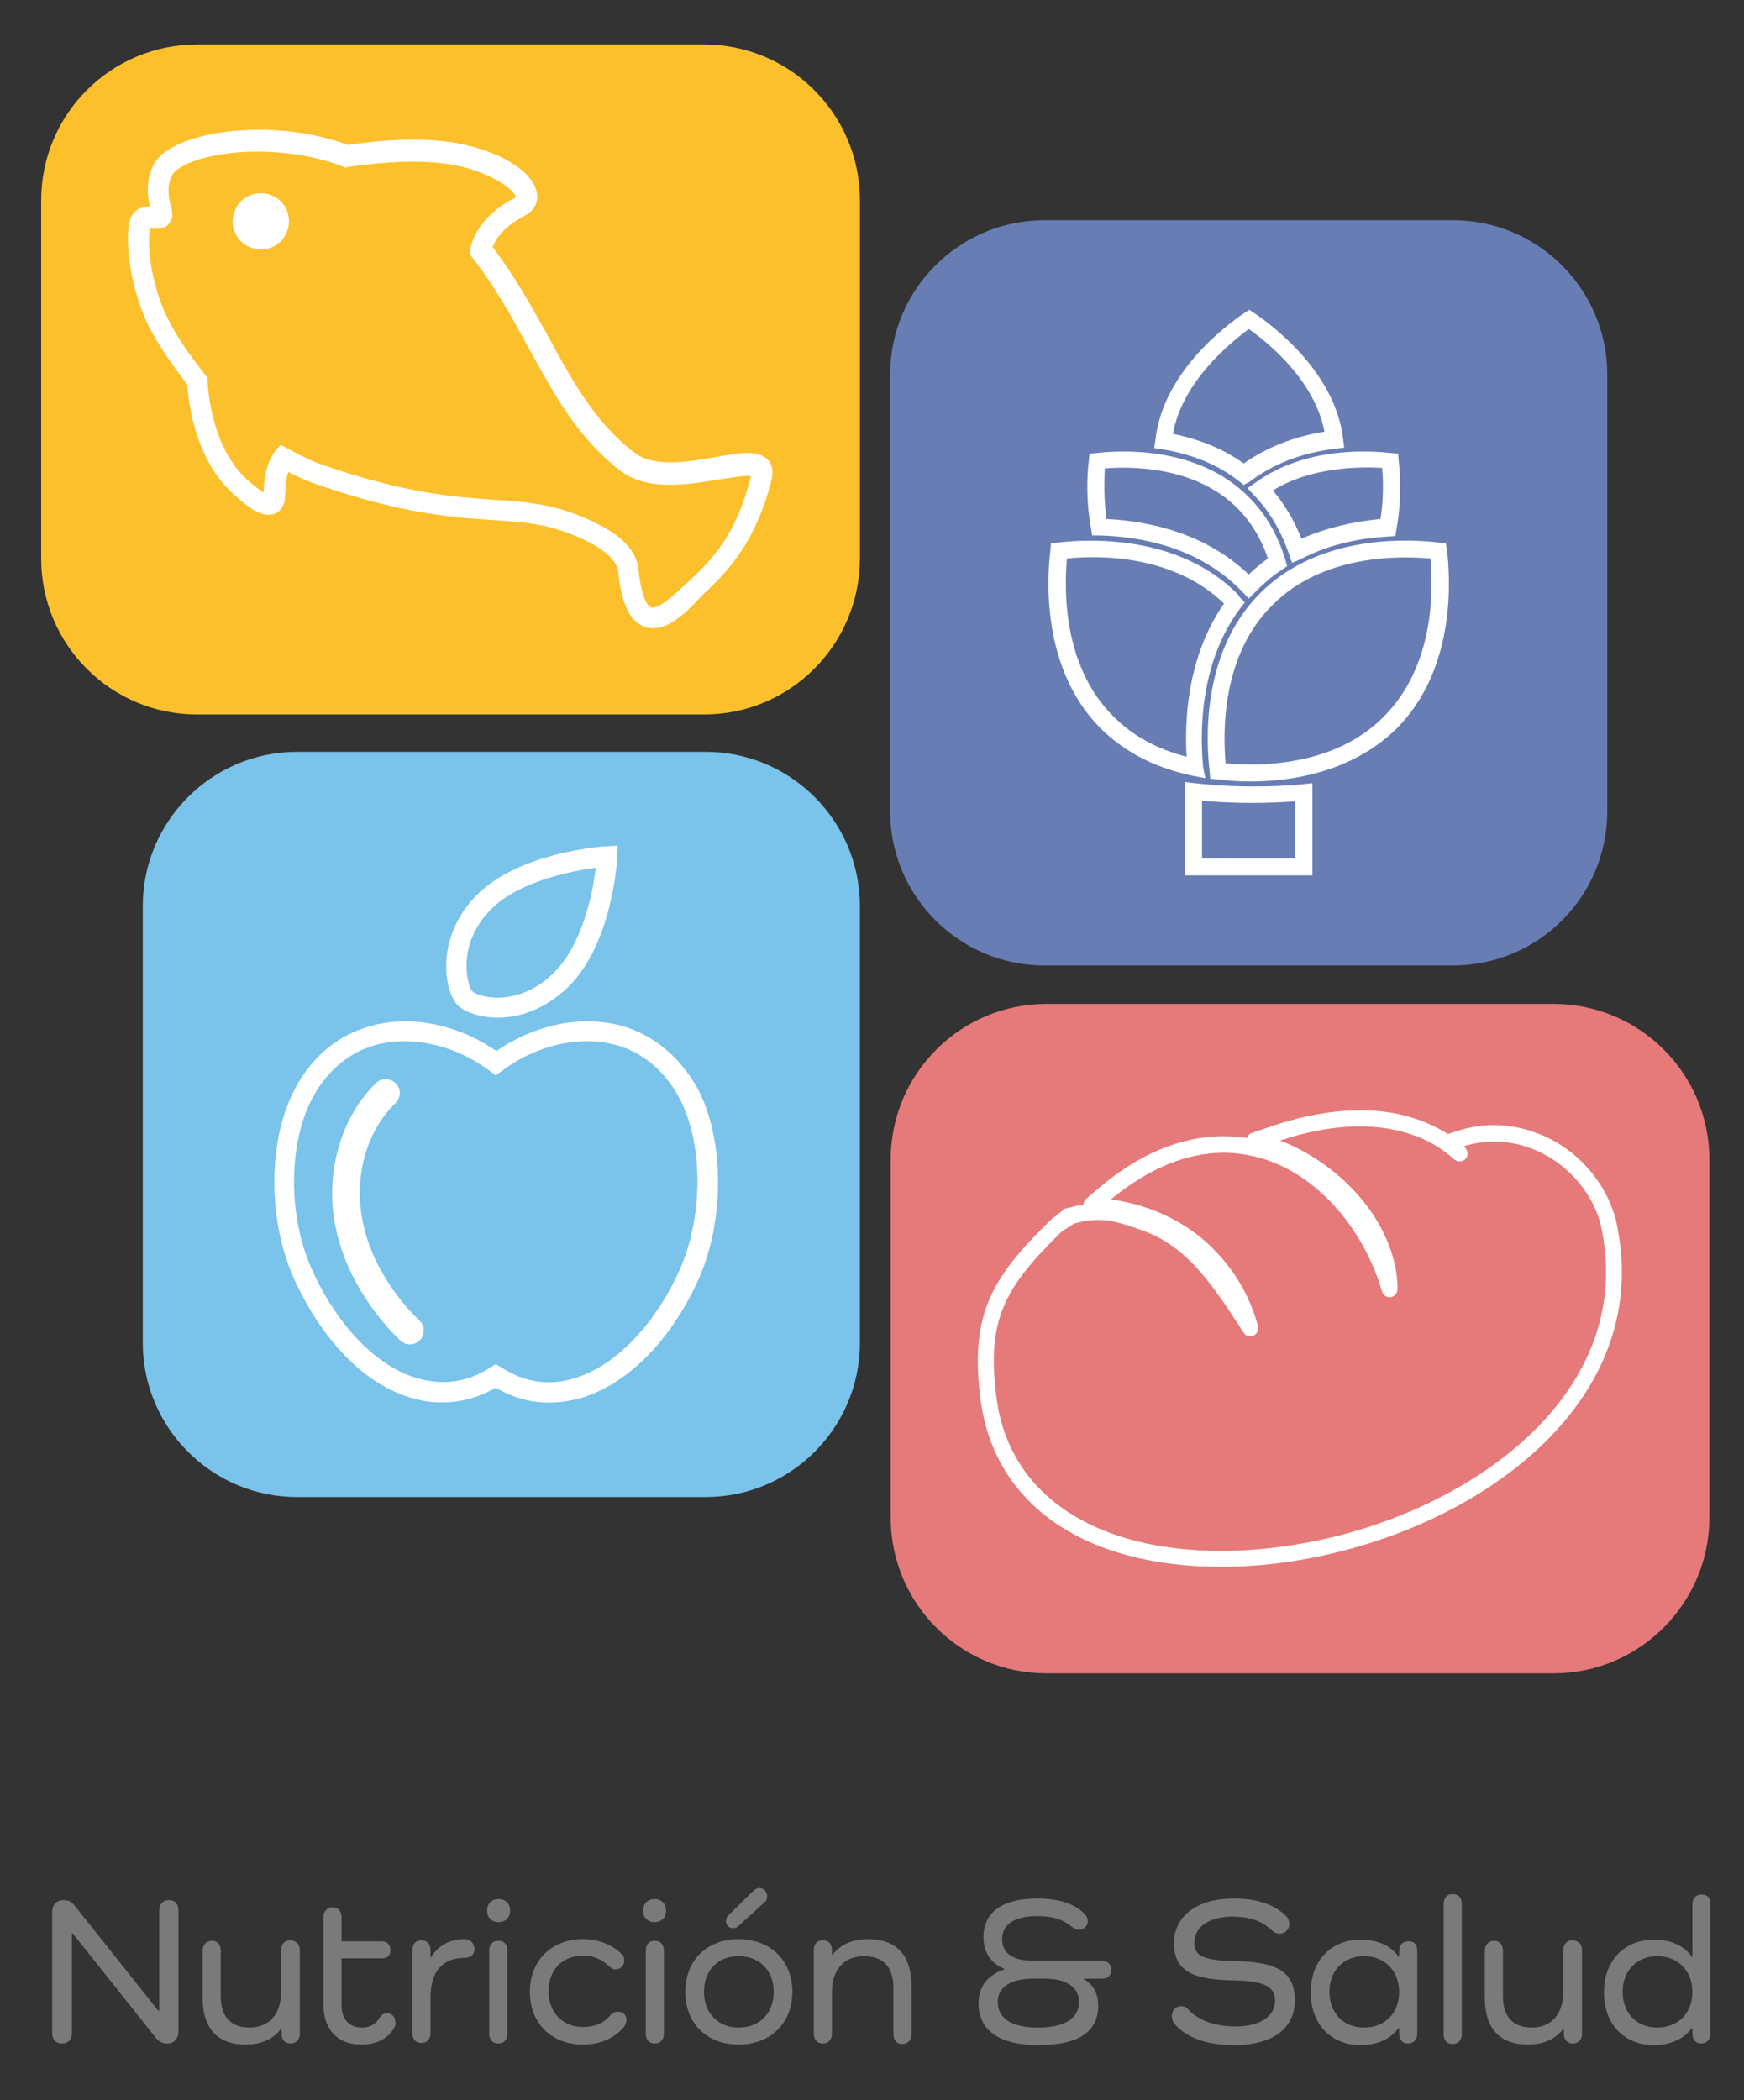 <?xml version="1.0" encoding="utf-8"?>
<!-- Generator: Adobe Illustrator 26.0.1, SVG Export Plug-In . SVG Version: 6.00 Build 0)  -->
<svg version="1.1" id="Capa_1" xmlns="http://www.w3.org/2000/svg" xmlns:xlink="http://www.w3.org/1999/xlink" x="0px" y="0px"
	 viewBox="0 0 317.6 382.4" style="enable-background:new 0 0 317.6 382.4;" xml:space="preserve">
<rect x="0" y="0" width="317.6" height="382.4" fill="#333333" stroke="none"/>
<style type="text/css">
	.st0{fill:#FDC02D;}
	.st1{fill:#E67979;}
	.st2{fill:#687DB4;}
	.st3{fill:#7AC3EA;}
	.st4{fill:#FFFFFF;}
	.st5{fill:#7A7A7A;}
</style>
<g>
	<path class="st0" d="M128.2,130.1H35.9c-15.7,0-28.4-12.7-28.4-28.4V36.5c0-15.7,12.7-28.4,28.4-28.4h92.3
		c15.7,0,28.4,12.7,28.4,28.4v65.1C156.6,117.4,143.9,130.1,128.2,130.1z"/>
	<path class="st1" d="M282.9,304.7h-92.3c-15.7,0-28.4-12.7-28.4-28.4v-65.1c0-15.7,12.7-28.4,28.4-28.4h92.3
		c15.7,0,28.4,12.7,28.4,28.4v65.1C311.3,291.9,298.6,304.7,282.9,304.7z"/>
	<path class="st2" d="M264.6,175.8h-74.4c-15.5,0-28.1-12.6-28.1-28.1V68.2c0-15.5,12.6-28.1,28.1-28.1h74.4
		c15.5,0,28.1,12.6,28.1,28.1v79.5C292.7,163.3,280.1,175.8,264.6,175.8z"/>
	<path class="st3" d="M128.5,272.6H54.1c-15.5,0-28.1-12.6-28.1-28.1V165c0-15.5,12.6-28.1,28.1-28.1h74.4
		c15.5,0,28.1,12.6,28.1,28.1v79.5C156.6,260,144,272.6,128.5,272.6z"/>
	<g>
		<path class="st4" d="M51.8,43.1c-1.5,2.4-4.7,3-7.1,1.5s-3-4.7-1.5-7.1c1.5-2.4,4.7-3,7.1-1.5C52.7,37.5,53.3,40.7,51.8,43.1z"/>
		<path class="st4" d="M118.9,114.4c-0.5,0-1.1-0.1-1.6-0.3c-2.6-1-4.1-4.1-4.7-9.9c-0.3-3-4.6-5.1-6-5.8c-6.2-3-10.7-3.3-16.9-3.7
			c-7.3-0.5-16.3-1.1-31.7-6.4c-1.8-0.6-3.7-1.4-5.5-2.4c-0.5,1.5-0.5,3.1-0.6,4.3l0,0.3c-0.1,2-1.2,2.8-1.8,3
			c-1.7,0.7-3.8-0.1-7.1-3.1c-6.8-5.8-8.5-15.1-8.9-20.4c-3-3.9-5.3-7.2-7.1-10.8c-3.5-7.2-4.2-15.6-3.4-18.9
			c0.6-2.3,2.4-2.7,3.7-2.7c-1-4.1,0-7.9,2.6-9.8c5.8-4.4,20.9-6,33.5-1.4c5.1-0.8,14.2-1.7,21.4,0c7.4,1.7,12.6,5.3,13,9
			c0.2,1.7-0.7,3.1-2.3,3.9c-2.2,1.1-4.8,3.1-5.8,5.7c4.1,5.3,7.1,10.9,10.1,16.2c4.4,8.1,8.5,15.7,15.7,21.2
			c3.6,2.8,9.9,1.7,15,0.8c4.4-0.8,7.6-1.3,9.3,0.5c0.6,0.6,1.2,1.8,0.7,3.7l-1.9-0.5l1.9,0.5c-2.8,11.1-7.8,16.5-12.2,20.6
			c-0.3,0.3-0.6,0.6-0.9,0.9C125,111.5,122,114.4,118.9,114.4z M51.1,81l1.5,0.8c2.2,1.2,4.4,2.3,6.6,3c14.9,5.1,23.6,5.7,30.7,6.2
			c6.4,0.4,11.5,0.8,18.3,4.1c3.3,1.6,7.7,4.2,8.1,8.8c0.6,5.8,2,6.6,2.2,6.7c1.4,0.5,4.6-2.6,6.1-4c0.3-0.3,0.7-0.6,1-0.9
			c4.2-3.9,8.6-8.6,11.1-18.8l0,0c0-0.1,0-0.2,0-0.2c-1-0.2-3.7,0.3-5.7,0.6c-5.5,0.9-13,2.2-17.9-1.5c-7.9-6-12.2-14-16.8-22.4
			c-3-5.5-6.1-11.2-10.3-16.5L85.5,46l0.2-0.9c1.3-5.4,6.5-8.3,8.1-9.1C93.9,36,94,36,94,36c-0.1-1-3.2-4-10.1-5.7
			c-6.8-1.6-15.8-0.6-20.5,0.1l-0.5,0.1l-0.5-0.2c-11-4.2-25.3-3.1-30.3,0.7c-1.4,1.1-1.8,3.7-1,6.5c0.2,0.6,0.6,2.1-0.3,3.2
			c-0.9,1.1-2.2,1-3,0.9c-0.1,0-0.4,0-0.5,0c-0.5,2.6,0,9.7,3.1,16.1c1.7,3.5,4,6.8,7,10.6l0.4,0.5l0,0.6c0.2,3.7,1.4,13,7.6,18.3
			c1.3,1.1,2.1,1.7,2.6,2c0.1-2,0.3-5,2-7.4L51.1,81z M48,90.7L48,90.7L48,90.7z M27.6,39L27.6,39L27.6,39z"/>
	</g>
	<g>
		<g>
			<g>
				<g>
					<g>
						<path class="st4" d="M222.4,285.3L222.4,285.3c-24.9,0-41.2-11.3-43.8-30.2c-2.1-15.7,2-22.5,12.7-32.9c0,0,0.1-0.1,0.1-0.1
							l2.4-1.9c0.1-0.1,0.3-0.2,0.5-0.2c1.1-0.3,2-0.5,3-0.6c0-0.4,0.2-0.8,0.5-1.1l2-1.7c7.4-6.4,15.2-9.7,23-9.7
							c1.4,0,2.9,0.1,4.3,0.3c0.1-0.4,0.5-0.8,0.9-0.9l3.2-1.1c9.9-3.4,19.1-4,26.5-1.5c2.2,0.7,4.2,1.7,6,2.8l1.5-0.5
							c4.8-1.6,9.8-1.5,14.6,0.3c7.1,2.6,12.7,8.8,14.5,16c6.9,31.1-21.4,53.1-50.6,60.3C236.5,284.4,229.3,285.3,222.4,285.3z
							 M193.3,224.3c-10.5,10.3-13.7,16.1-11.8,30.4c2.3,17.3,17.6,27.7,40.9,27.7h0c6.7,0,13.7-0.9,20.7-2.6
							c27.8-6.9,54.9-27.7,48.4-56.8c-1.6-6.2-6.5-11.6-12.7-13.9c-4-1.5-8.2-1.6-12.2-0.4c0,0,0.1,0.1,0.1,0.1l0.2,0.3
							c0.5,0.6,0.5,1.5-0.1,2c-0.6,0.5-1.4,0.5-2,0c-2.3-2.1-4.9-3.6-8-4.6c-6.6-2.2-14.8-1.8-23.7,1.2c7.9,2.9,17.4,10.5,20.5,21
							c0.6,2,0.9,4,0.9,6c0,0.7-0.5,1.4-1.2,1.5c-0.7,0.1-1.4-0.3-1.6-1c-3.5-11.9-12.1-21.4-22-24.3c-2.2-0.6-4.5-1-6.8-1
							c-6.9,0-13.8,2.9-20.6,8.5c7.8,1.1,14.6,4.5,19.6,10c3.4,3.7,5.9,8.2,7.2,13.1c0.2,0.7-0.2,1.4-0.8,1.7
							c-0.7,0.3-1.4,0.1-1.8-0.5l-0.9-1.4c-5.2-7.9-9.8-14.8-18.3-17.5l-0.5-0.2c-4-1.3-6.4-2.1-11.2-0.8L193.3,224.3z"/>
					</g>
				</g>
			</g>
		</g>
	</g>
	<g>
		<g>
			<g>
				<g>
					<path class="st4" d="M90.7,185.3c-3.4,0-6.2-1.1-7.3-2.2c-2.5-2.5-4.3-12.4,3.5-20.2c7.7-7.7,22.9-8.8,23.5-8.8l2.1-0.1
						l-0.1,2.1c0,0.6-0.9,15.6-8.8,23.5l0,0C99.2,183.9,94.5,185.3,90.7,185.3z M108.5,158c-4.3,0.6-13.9,2.4-19,7.5
						c-6.6,6.6-4.3,14.1-3.5,15c1,1,8.3,3.2,15-3.5C106.2,171.7,108,162.3,108.5,158z"/>
				</g>
			</g>
			<g>
				<path class="st4" d="M100,255.4c-3.4,0-6.6-0.9-9.7-2.7c-4.8,2.7-10,3.4-15.2,1.9c-8.5-2.4-16.2-10.2-21.4-21.4
					c-4.9-10.6-5-25.1-0.2-34.5c2.8-5.6,7.3-9.7,12.8-11.5c7.5-2.6,16.6-1,24.1,4.2c7.5-5.2,16.6-6.8,24.1-4.2
					c5.4,1.9,9.9,6,12.8,11.5v0c4.7,9.4,4.6,24-0.2,34.5c-5.1,11.1-12.9,18.9-21.4,21.4C103.7,255.1,101.9,255.4,100,255.4z
					 M73.7,189.6c-2.2,0-4.3,0.3-6.3,1c-4.5,1.5-8.3,5-10.7,9.7c-4.3,8.5-4.2,21.7,0.3,31.3c4.6,10,11.7,17.3,19.1,19.4
					c4.6,1.3,9.1,0.7,13.2-2l1-0.6l1,0.6c4.2,2.7,8.6,3.4,13.2,2c7.3-2.1,14.5-9.4,19.1-19.4c4.4-9.6,4.6-22.8,0.3-31.3
					c-2.4-4.7-6.2-8.2-10.7-9.7c-6.7-2.3-15.1-0.6-21.8,4.4l-1.1,0.8l-1.1-0.8C84.5,191.5,78.9,189.6,73.7,189.6z"/>
			</g>
		</g>
		<path class="st4" d="M76.5,244c-0.5,0.5-1.2,0.8-1.8,0.8c-0.6,0-1.3-0.2-1.8-0.7c-6.6-6.4-10.9-14.4-12.1-22.4
			c-1.3-9.2,1.6-18.6,7.7-24.5c1-1,2.6-0.9,3.6,0.1c1,1,0.9,2.6-0.1,3.6c-5,4.8-7.3,12.5-6.2,20.1c1,6.9,4.8,13.8,10.6,19.5
			C77.4,241.4,77.4,243,76.5,244z"/>
	</g>
	<g>
		<g>
			<path class="st4" d="M227.7,142.3c-2.6,0-4.8-0.2-6.1-0.4l-1.2-0.1l-0.1-1.2c-0.6-4.9-1.8-21.6,9.2-32.6c11-11,27.7-9.8,32.6-9.2
				l1.2,0.1l0.2,1.2c0.6,4.9,1.8,21.6-9.2,32.6C246.1,140.7,235,142.3,227.7,142.3z M223.2,139c5.6,0.5,19.6,0.8,28.8-8.5
				c9.3-9.3,9-23.2,8.5-28.8c-5.6-0.5-19.6-0.8-28.8,8.5C222.4,119.4,222.7,133.4,223.2,139z"/>
		</g>
		<g>
			<g>
				<path class="st4" d="M239,159.4h-23.2v-17l1.7,0.2c1.8,0.2,5.6,0.6,10.6,0.6c3.1,0,6.2-0.1,9.2-0.4l1.7-0.2V159.4z M218.9,156.3
					h17v-10.4c-2.6,0.2-5.2,0.3-7.8,0.3c-3.9,0-7.1-0.2-9.2-0.4V156.3z"/>
			</g>
		</g>
		<g>
			<path class="st4" d="M219.5,141.7l-2.1-0.4c-6.9-1.4-12.5-4.3-16.9-8.6c-11-11-9.8-27.7-9.2-32.6l0.1-1.2l1.2-0.1
				c4.9-0.6,21.6-1.7,32.6,9.2c0.2,0.2,0.3,0.3,0.4,0.5c0.1,0.1,0.1,0.2,0.2,0.3l0.9,0.9l-0.8,1c-7.8,10.4-7.3,23.7-6.8,29
				L219.5,141.7z M194.3,101.7c-0.5,5.6-0.8,19.6,8.5,28.8c3.5,3.5,7.9,5.9,13.3,7.3c-0.4-6.3,0-18.1,6.8-27.9
				C213.6,100.9,199.9,101.1,194.3,101.7z"/>
		</g>
		<g>
			<path class="st4" d="M227.4,109l-1.3-1.4c-0.1-0.1-0.1-0.1-0.2-0.2c-7.9-7.9-18.3-9.7-25.7-9.9l-1.3,0l-0.2-1.2
				c-1-5.4-0.7-10.2-0.4-12.5l0.1-1.2l1.2-0.1c4.2-0.5,18.5-1.4,27.8,8c3.1,3.1,5.3,6.9,6.7,11.5l0.3,1.1l-0.9,0.6
				c-1.7,1.1-3.2,2.4-4.6,3.8c-0.1,0.1-0.1,0.1-0.2,0.2L227.4,109z M201.5,94.5c7.7,0.4,17.9,2.5,25.9,10.1c1.1-1,2.2-2,3.5-2.9
				c-1.2-3.6-3.1-6.7-5.6-9.2c-7.6-7.6-19.2-7.6-24.1-7.2C201.1,87.4,201,90.7,201.5,94.5z"/>
		</g>
		<g>
			<path class="st4" d="M235.3,102.5l-0.6-1.7c-1.4-4.1-3.5-7.7-6.3-10.6l-1.2-1.3l1.4-1c9-6.5,20.3-5.9,24.8-5.4l1.2,0.1l0.1,1.2
				c0.3,2.4,0.6,7.2-0.4,12.6l-0.2,1.2l-1.2,0.1c-6,0.3-11.4,1.7-16,4.1L235.3,102.5z M231.8,89.3c2.2,2.6,3.9,5.5,5.2,8.8
				c4.3-1.9,9.2-3.1,14.4-3.6c0.6-3.8,0.5-7.2,0.3-9.3C247.8,85,239,84.9,231.8,89.3z"/>
		</g>
		<g>
			<path class="st4" d="M226.5,88.3l-0.9-0.7c-3.8-3-8.5-4.9-14-5.8l-1.4-0.2l0.2-1.4c1.3-12.3,12.8-20.9,16.2-23.2l0.9-0.6l0.9,0.6
				c3.4,2.3,14.8,10.8,16.2,23l0.2,1.5l-1.5,0.2c-6.2,0.7-11.5,2.8-15.7,6L226.5,88.3z M213.6,79c4.9,1,9.3,2.8,12.9,5.4
				c4.1-2.9,9.1-4.9,14.7-5.8c-1.8-9.3-10.1-16.1-13.8-18.7C223.7,62.7,215.3,69.6,213.6,79z"/>
		</g>
	</g>
</g>
<g>
	<path class="st5" d="M32.5,347.9v22c0,1.3-0.8,2.2-2,2.2c-0.7,0-1.5-0.2-2.1-1L13.2,352h-0.1v18.2c0,1.2-0.7,1.9-1.8,1.9
		c-1.1,0-1.8-0.7-1.8-1.9v-22c0-1.4,0.9-2.2,2-2.2c0.8,0,1.5,0.2,2.1,1l15.2,19.1H29v-18.2c0-1.2,0.7-1.9,1.8-1.9
		S32.5,346.7,32.5,347.9z"/>
	<path class="st5" d="M54.6,355.2v15.2c0,1-0.7,1.7-1.7,1.7c-1,0-1.6-0.7-1.6-1.7v-1h-0.1c-1.4,1.9-3.6,2.9-6.5,2.9
		c-5.1,0-7.8-3-7.8-8.5v-8.6c0-1.1,0.7-1.8,1.7-1.8s1.6,0.7,1.6,1.8v8.3c0,3.7,1.8,5.7,5.3,5.7c3.5,0,5.7-2.5,5.7-6.5v-7.6
		c0-1.1,0.7-1.8,1.6-1.8C54,353.4,54.6,354,54.6,355.2z"/>
	<path class="st5" d="M71.9,369c-1.1,2.2-3.3,3.3-6.1,3.3c-4.3,0-6.9-2.7-6.9-7.3v-15.9c0-1.1,0.7-1.8,1.7-1.8s1.6,0.7,1.6,1.8v4.4
		h7.3c1,0,1.6,0.6,1.6,1.6s-0.6,1.5-1.6,1.5h-7.3v8.5c0,2.6,1.4,4.1,3.7,4.1c1.6,0,2.6-0.7,3.3-1.9c0.3-0.4,0.7-0.7,1.3-0.7
		c0.9,0,1.5,0.7,1.5,1.6C72.1,368.5,72,368.8,71.9,369z"/>
	<path class="st5" d="M86.4,354.9c0,1-0.7,1.6-1.7,1.6c-4,0-6.3,2.3-6.3,7.3v6.4c0,1.1-0.6,1.8-1.7,1.8c-1,0-1.6-0.7-1.6-1.8v-15.1
		c0-1.1,0.6-1.8,1.6-1.8c1.1,0,1.7,0.7,1.7,1.8v1.3h0.1c1.3-2.1,3.3-3.3,6.2-3.3C85.7,353.2,86.4,353.9,86.4,354.9z"/>
	<path class="st5" d="M88.7,347.9c0-1.2,0.8-2.1,2.1-2.1c1.3,0,2.1,0.9,2.1,2.1c0,1.2-0.8,2.1-2.1,2.1
		C89.5,350,88.7,349.1,88.7,347.9z M92.4,355.2v15.1c0,1.1-0.6,1.8-1.7,1.8c-1,0-1.6-0.7-1.6-1.8v-15.1c0-1.1,0.6-1.8,1.6-1.8
		C91.8,353.4,92.4,354,92.4,355.2z"/>
	<path class="st5" d="M113.7,369c-1.7,2.1-4.4,3.3-7.5,3.3c-5.8,0-9.7-3.9-9.7-9.6c0-5.7,3.9-9.6,9.7-9.6c2.8,0,5.3,1,7.1,2.8
		c0.3,0.3,0.4,0.7,0.4,1.1c0,0.9-0.7,1.6-1.6,1.6c-0.4,0-0.8-0.2-1.1-0.5c-1.4-1.3-2.8-2-4.8-2c-3.8,0-6.3,2.6-6.3,6.5
		c0,3.9,2.6,6.5,6.3,6.5c2.1,0,3.8-0.7,5-2.2c0.3-0.3,0.7-0.6,1.3-0.6c1,0,1.6,0.6,1.6,1.6C114,368.4,113.9,368.7,113.7,369z"/>
	<path class="st5" d="M117.1,347.9c0-1.2,0.8-2.1,2.1-2.1c1.3,0,2.1,0.9,2.1,2.1c0,1.2-0.8,2.1-2.1,2.1
		C117.9,350,117.1,349.1,117.1,347.9z M120.9,355.2v15.1c0,1.1-0.6,1.8-1.7,1.8c-1,0-1.6-0.7-1.6-1.8v-15.1c0-1.1,0.6-1.8,1.6-1.8
		C120.2,353.4,120.9,354,120.9,355.2z"/>
	<path class="st5" d="M134.5,353.1c5.8,0,9.8,3.9,9.8,9.6c0,5.7-4,9.6-9.8,9.6c-5.8,0-9.7-3.9-9.7-9.6
		C124.8,357,128.7,353.1,134.5,353.1z M134.5,369.2c3.8,0,6.4-2.6,6.4-6.5c0-3.9-2.6-6.5-6.4-6.5c-3.8,0-6.3,2.6-6.3,6.5
		C128.2,366.6,130.8,369.2,134.5,369.2z M139.1,346.5l-4.5,4.1c-0.3,0.3-0.6,0.5-1.1,0.5c-0.8,0-1.3-0.6-1.3-1.3
		c0-0.5,0.2-0.8,0.5-1.1l4.5-4.4c0.3-0.3,0.7-0.5,1.1-0.5c0.8,0,1.4,0.7,1.4,1.5C139.7,345.9,139.5,346.2,139.1,346.5z"/>
	<path class="st5" d="M166,361.7v8.7c0,1.1-0.7,1.8-1.7,1.8s-1.6-0.7-1.6-1.8V362c0-3.8-1.8-5.8-5.4-5.8c-3.6,0-5.8,2.5-5.8,6.5v7.6
		c0,1.1-0.6,1.8-1.7,1.8c-1,0-1.6-0.7-1.6-1.8v-15.2c0-1.1,0.6-1.8,1.6-1.8c1.1,0,1.7,0.7,1.7,1.8v0.9h0.1c1.4-1.9,3.6-2.9,6.5-2.9
		C163.3,353.1,166,356.1,166,361.7z"/>
	<path class="st5" d="M200.7,357.1c1,0,1.7,0.5,1.7,1.6c0,1-0.7,1.6-1.7,1.6h-3.3v0.1c1.6,0.9,2.6,2.5,2.6,4.8
		c0,4.9-3.8,7.2-10.9,7.2c-7.1,0-10.9-2.7-10.9-7.6c0-3.1,1.7-5.2,4.7-6.2v-0.1c-2.4-1-3.8-2.9-3.8-5.8c0-4.5,3.5-7,9.8-7
		c4.2,0,7.1,1.1,8.8,3c0.2,0.3,0.4,0.7,0.4,1.1c0,0.9-0.7,1.6-1.6,1.6c-0.4,0-0.8-0.2-1.1-0.4c-1.7-1.4-3.5-2.1-6.5-2.1
		c-4.1,0-6.4,1.5-6.4,4.2c0,2.6,2.1,3.9,5.2,3.9H200.7z M196.5,364.5c0-2.7-2.4-4.2-6.2-4.2h-2.3c-3.8,0-6.3,1.5-6.3,4.2
		c0,3.1,2.6,4.7,7.4,4.7C193.9,369.2,196.5,367.5,196.5,364.5z"/>
	<path class="st5" d="M224.8,357.1c8.2,0.1,11,2.2,11,7.2c0,5.1-4.1,8.1-11,8.1c-5.1,0-8.9-1.4-11-4c-0.2-0.3-0.4-0.8-0.4-1.3
		c0-1,0.7-1.8,1.7-1.8c0.7,0,1,0.3,1.3,0.6c1.8,2,4.9,3.1,8.6,3.1c4.4,0,7.2-1.8,7.2-4.7c0-2.5-1.8-3.6-7.7-3.7
		c-7.9-0.1-10.7-2.1-10.7-6.8c0-4.9,4.2-8.1,10.9-8.1c4.2,0,7.5,1.1,9.6,3.3c0.3,0.3,0.5,0.8,0.5,1.3c0,1-0.7,1.8-1.8,1.8
		c-0.6,0-1.1-0.3-1.4-0.6c-1.7-1.7-4.1-2.5-7.1-2.5c-4.2,0-7,1.8-7,4.7C217.4,356.1,219.1,357,224.8,357.1z"/>
	<path class="st5" d="M258.1,355.2v15.1c0,1.1-0.7,1.8-1.7,1.8c-1,0-1.6-0.7-1.6-1.8v-1h-0.1c-1.5,2-3.9,3.1-6.9,3.1
		c-5.4,0-9.1-3.8-9.1-9.6c0-5.7,3.6-9.6,9.1-9.6c3.1,0,5.5,1.1,6.9,3.1h0.1v-1c0-1.1,0.6-1.8,1.6-1.8
		C257.4,353.4,258.1,354,258.1,355.2z M254.8,362.7c0-3.8-2.6-6.5-6.4-6.5c-3.7,0-6.3,2.6-6.3,6.5c0,3.9,2.6,6.5,6.3,6.5
		C252.2,369.2,254.8,366.6,254.8,362.7z"/>
	<path class="st5" d="M266.2,346.7v23.7c0,1.1-0.6,1.8-1.7,1.8c-1,0-1.6-0.7-1.6-1.8v-23.7c0-1.1,0.6-1.8,1.6-1.8
		C265.6,344.9,266.2,345.5,266.2,346.7z"/>
	<path class="st5" d="M288.1,355.2v15.2c0,1-0.7,1.7-1.7,1.7c-1,0-1.6-0.7-1.6-1.7v-1h-0.1c-1.4,1.9-3.6,2.9-6.5,2.9
		c-5.1,0-7.8-3-7.8-8.5v-8.6c0-1.1,0.7-1.8,1.7-1.8c1,0,1.6,0.7,1.6,1.8v8.3c0,3.7,1.8,5.7,5.3,5.7c3.5,0,5.7-2.5,5.7-6.5v-7.6
		c0-1.1,0.7-1.8,1.6-1.8C287.5,353.4,288.1,354,288.1,355.2z"/>
	<path class="st5" d="M311.5,346.7v23.6c0,1.1-0.7,1.8-1.7,1.8c-1,0-1.6-0.7-1.6-1.8v-1h-0.1c-1.5,2-3.9,3.1-6.9,3.1
		c-5.4,0-9.1-3.8-9.1-9.6c0-5.7,3.6-9.6,9.1-9.6c3.1,0,5.5,1.1,6.9,3.1h0.1v-9.5c0-1.1,0.6-1.8,1.6-1.8
		C310.8,344.9,311.5,345.5,311.5,346.7z M308.2,362.7c0-3.8-2.6-6.5-6.4-6.5c-3.7,0-6.3,2.6-6.3,6.5c0,3.9,2.6,6.5,6.3,6.5
		C305.6,369.2,308.2,366.6,308.2,362.7z"/>
</g>
</svg>
